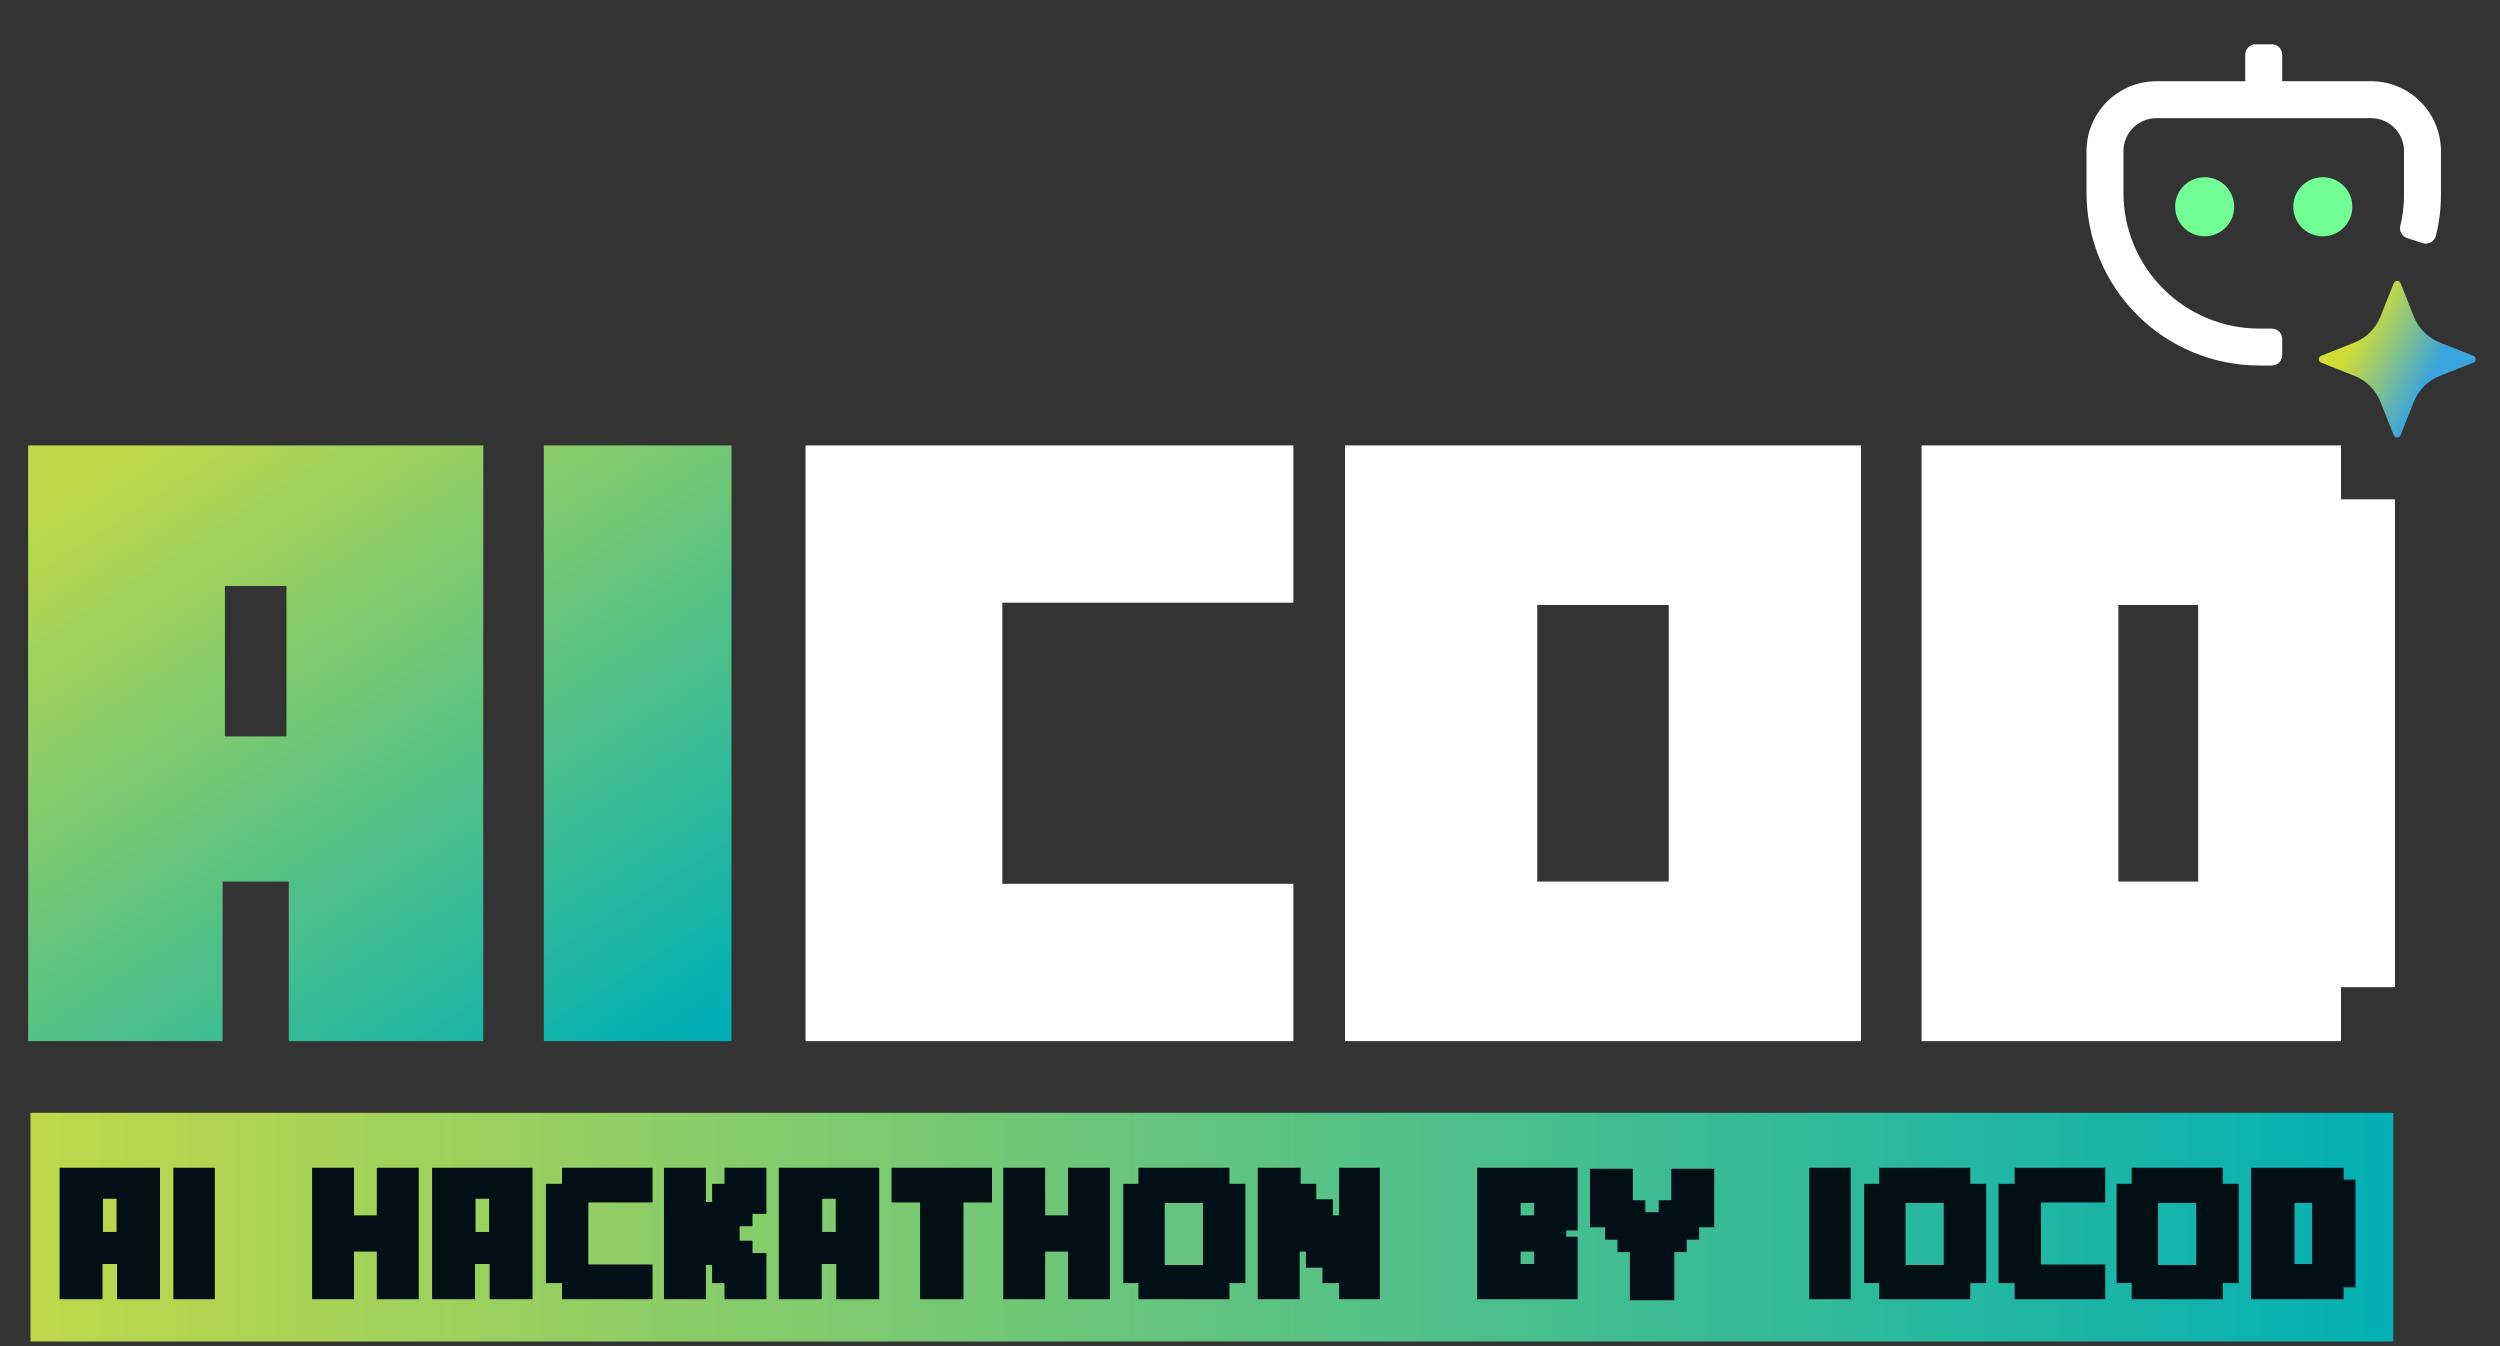 <svg width="299" height="161" viewBox="0 0 299 161" fill="none" xmlns="http://www.w3.org/2000/svg">
<rect x="0" y="0" width="299" height="161" fill="#333333" stroke="none"/>
<path d="M283.578 9.714H272.95V6.535C272.95 6.207 272.82 5.893 272.588 5.661C272.356 5.429 272.041 5.299 271.713 5.299H269.771C269.443 5.299 269.128 5.429 268.896 5.661C268.665 5.893 268.534 6.207 268.534 6.535V9.714H257.906C255.69 9.716 253.564 10.597 251.997 12.164C250.43 13.731 249.549 15.856 249.548 18.073V23.054C249.548 28.533 251.724 33.788 255.599 37.663C259.473 41.537 264.728 43.714 270.208 43.714H271.713C272.041 43.714 272.356 43.583 272.588 43.352C272.82 43.12 272.95 42.805 272.95 42.477V40.535C272.95 40.207 272.82 39.892 272.588 39.66C272.356 39.428 272.041 39.298 271.713 39.298H270.208C265.899 39.298 261.768 37.587 258.721 34.54C255.675 31.494 253.963 27.362 253.963 23.054V18.073C253.963 17.027 254.379 16.024 255.118 15.285C255.857 14.545 256.86 14.13 257.906 14.13H283.578C284.624 14.13 285.627 14.545 286.366 15.285C287.105 16.024 287.521 17.027 287.521 18.073V23.402C287.518 24.614 287.37 25.82 287.079 26.997C287.002 27.3 287.043 27.621 287.194 27.894C287.345 28.168 287.595 28.375 287.892 28.471L289.746 29.076C289.907 29.13 290.076 29.149 290.244 29.134C290.412 29.119 290.575 29.07 290.724 28.989C290.872 28.908 291.002 28.798 291.106 28.665C291.209 28.532 291.285 28.379 291.327 28.215C291.729 26.642 291.933 25.026 291.936 23.402V18.073C291.935 15.856 291.054 13.731 289.487 12.164C287.92 10.597 285.794 9.716 283.578 9.714Z" fill="white"/>
<path d="M263.676 28.259C265.627 28.259 267.209 26.678 267.209 24.727C267.209 22.776 265.627 21.194 263.676 21.194C261.725 21.194 260.144 22.776 260.144 24.727C260.144 26.678 261.725 28.259 263.676 28.259Z" fill="#71FF95"/>
<path d="M277.807 28.259C279.757 28.259 281.339 26.678 281.339 24.727C281.339 22.776 279.757 21.194 277.807 21.194C275.856 21.194 274.274 22.776 274.274 24.727C274.274 26.678 275.856 28.259 277.807 28.259Z" fill="#71FF95"/>
<path d="M291.817 40.975L295.817 42.551C295.9 42.584 295.97 42.64 296.02 42.713C296.07 42.786 296.097 42.873 296.097 42.962C296.097 43.05 296.07 43.137 296.02 43.21C295.97 43.283 295.9 43.34 295.817 43.372L291.817 44.949C291.109 45.229 290.466 45.651 289.927 46.189C289.389 46.728 288.966 47.371 288.686 48.079L287.11 52.053C287.077 52.136 287.021 52.206 286.948 52.256C286.874 52.306 286.788 52.332 286.699 52.332C286.611 52.332 286.524 52.306 286.451 52.256C286.378 52.206 286.321 52.136 286.289 52.053L284.712 48.079C284.433 47.371 284.011 46.727 283.472 46.188C282.934 45.65 282.29 45.228 281.582 44.949L277.608 43.372C277.526 43.34 277.455 43.283 277.405 43.21C277.355 43.137 277.329 43.05 277.329 42.962C277.329 42.873 277.355 42.786 277.405 42.713C277.455 42.64 277.526 42.584 277.608 42.551L281.582 40.975C282.29 40.695 282.934 40.273 283.472 39.735C284.011 39.196 284.433 38.553 284.712 37.844L286.289 33.87C286.321 33.788 286.378 33.717 286.451 33.667C286.524 33.617 286.611 33.591 286.699 33.591C286.788 33.591 286.874 33.617 286.948 33.667C287.021 33.717 287.077 33.788 287.11 33.87L288.686 37.844C288.966 38.552 289.389 39.195 289.927 39.734C290.466 40.272 291.109 40.695 291.817 40.975Z" fill="url(#paint0_linear_21875_91928)"/>
<path d="M57.798 53.27V124.519H34.534V105.434H26.627V124.519H3.362V53.27H57.798ZM26.9 88.076H34.261V70.082H26.9V88.076ZM87.489 53.27V124.519H65.043V53.27H87.489Z" fill="url(#paint1_linear_21875_91928)"/>
<rect width="282.592" height="27.348" transform="translate(3.647 133.092)" fill="url(#paint2_linear_21875_91928)"/>
<path d="M19.137 139.662V155.385H14.002V151.173H12.258V155.385H7.124V139.662H19.137ZM12.318 147.343H13.942V143.372H12.318V147.343ZM25.689 139.662V155.385H20.735V139.662H25.689ZM42.337 139.662V145.357H45.065V139.662H50.078V155.385H45.065V149.689H42.337V155.385H37.324V139.662H42.337ZM63.692 139.662V155.385H58.558V151.173H56.813V155.385H51.679V139.662H63.692ZM56.873 147.343H58.498V143.372H56.873V147.343ZM65.291 153.459V141.587H67.216V139.662H78.046V143.813H70.365V151.233H78.046V155.385H67.216V153.459H65.291ZM84.425 139.662V143.753H85.167V141.587H86.651V139.662H91.665V145.177H90V146.661H88.456V148.386H90V149.87H91.665V155.385H86.651V153.459H85.167V151.294H84.425V155.385H79.411V139.662H84.425ZM105.153 139.662V155.385H100.019V151.173H98.275V155.385H93.14V139.662H105.153ZM98.335 147.343H99.959V143.372H98.335V147.343ZM106.632 143.813V139.662H118.644V143.813H115.235V155.385H110.041V143.813H106.632ZM125.005 139.662V145.357H127.732V139.662H132.746V155.385H127.732V149.689H125.005V155.385H119.991V139.662H125.005ZM134.347 153.459V141.587H136.152V139.662H147.042V141.587H148.947V153.459H147.042V155.385H136.152V153.459H134.347ZM139.301 151.294H143.873V143.873H139.301V151.294ZM155.56 139.662V141.587H157.425V143.432H159.411V145.357H160.153V139.662H165.026V155.385H160.153V153.459H158.167V151.614H156.182V149.689H155.44V155.385H150.426V139.662H155.56ZM188.683 139.662V147.162H187.319V147.904H188.683V155.385H176.67V139.662H188.683ZM181.864 151.173H183.489V149.689H181.864V151.173ZM181.864 145.357H183.489V143.873H181.864V145.357ZM193.45 149.749V148.265H191.966V146.781H190.161V139.782H195.295V143.552H196.779V144.976H198.384V143.552H199.888V139.782H205.022V146.781H203.217V148.265H201.733V149.749H200.249V155.505H194.934V149.749H193.45ZM221.342 139.662V155.385H216.388V139.662H221.342ZM222.949 153.459V141.587H224.754V139.662H235.644V141.587H237.549V153.459H235.644V155.385H224.754V153.459H222.949ZM227.903 151.294H232.475V143.873H227.903V151.294ZM239.028 153.459V141.587H240.953V139.662H251.783V143.813H244.102V151.233H251.783V155.385H240.953V153.459H239.028ZM253.149 153.459V141.587H254.954V139.662H265.844V141.587H267.749V153.459H265.844V155.385H254.954V153.459H253.149ZM258.102 151.294H262.675V143.873H258.102V151.294ZM280.298 139.662V141.086H281.722V153.961H280.298V155.385H269.228V139.662H280.298ZM274.422 151.173H276.528V143.873H274.422V151.173Z" fill="#011017"/>
<path d="M154.688 53.27V72.082H119.881V105.707H154.688V124.519H96.344V53.27H154.688ZM222.57 53.27V124.519H160.864V53.27H222.57ZM183.856 105.434H199.578V72.355H183.856V105.434ZM279.986 53.27V59.722H286.438V118.066H279.986V124.519H229.821V53.27H279.986ZM253.359 105.434H262.901V72.355H253.359V105.434Z" fill="white"/>
<defs>
<linearGradient id="paint0_linear_21875_91928" x1="286.858" y1="30.907" x2="295.751" y2="35.565" gradientUnits="userSpaceOnUse">
<stop stop-color="#CEDD38"/>
<stop offset="1" stop-color="#39A4DD"/>
</linearGradient>
<linearGradient id="paint1_linear_21875_91928" x1="31.486" y1="44.119" x2="82.489" y2="123.925" gradientUnits="userSpaceOnUse">
<stop stop-color="#BFD84A"/>
<stop offset="1" stop-color="#00AFB5"/>
</linearGradient>
<linearGradient id="paint2_linear_21875_91928" x1="0" y1="13.674" x2="282.592" y2="13.674" gradientUnits="userSpaceOnUse">
<stop stop-color="#BFD84A"/>
<stop offset="1" stop-color="#03B0B4"/>
</linearGradient>
</defs>
</svg>
